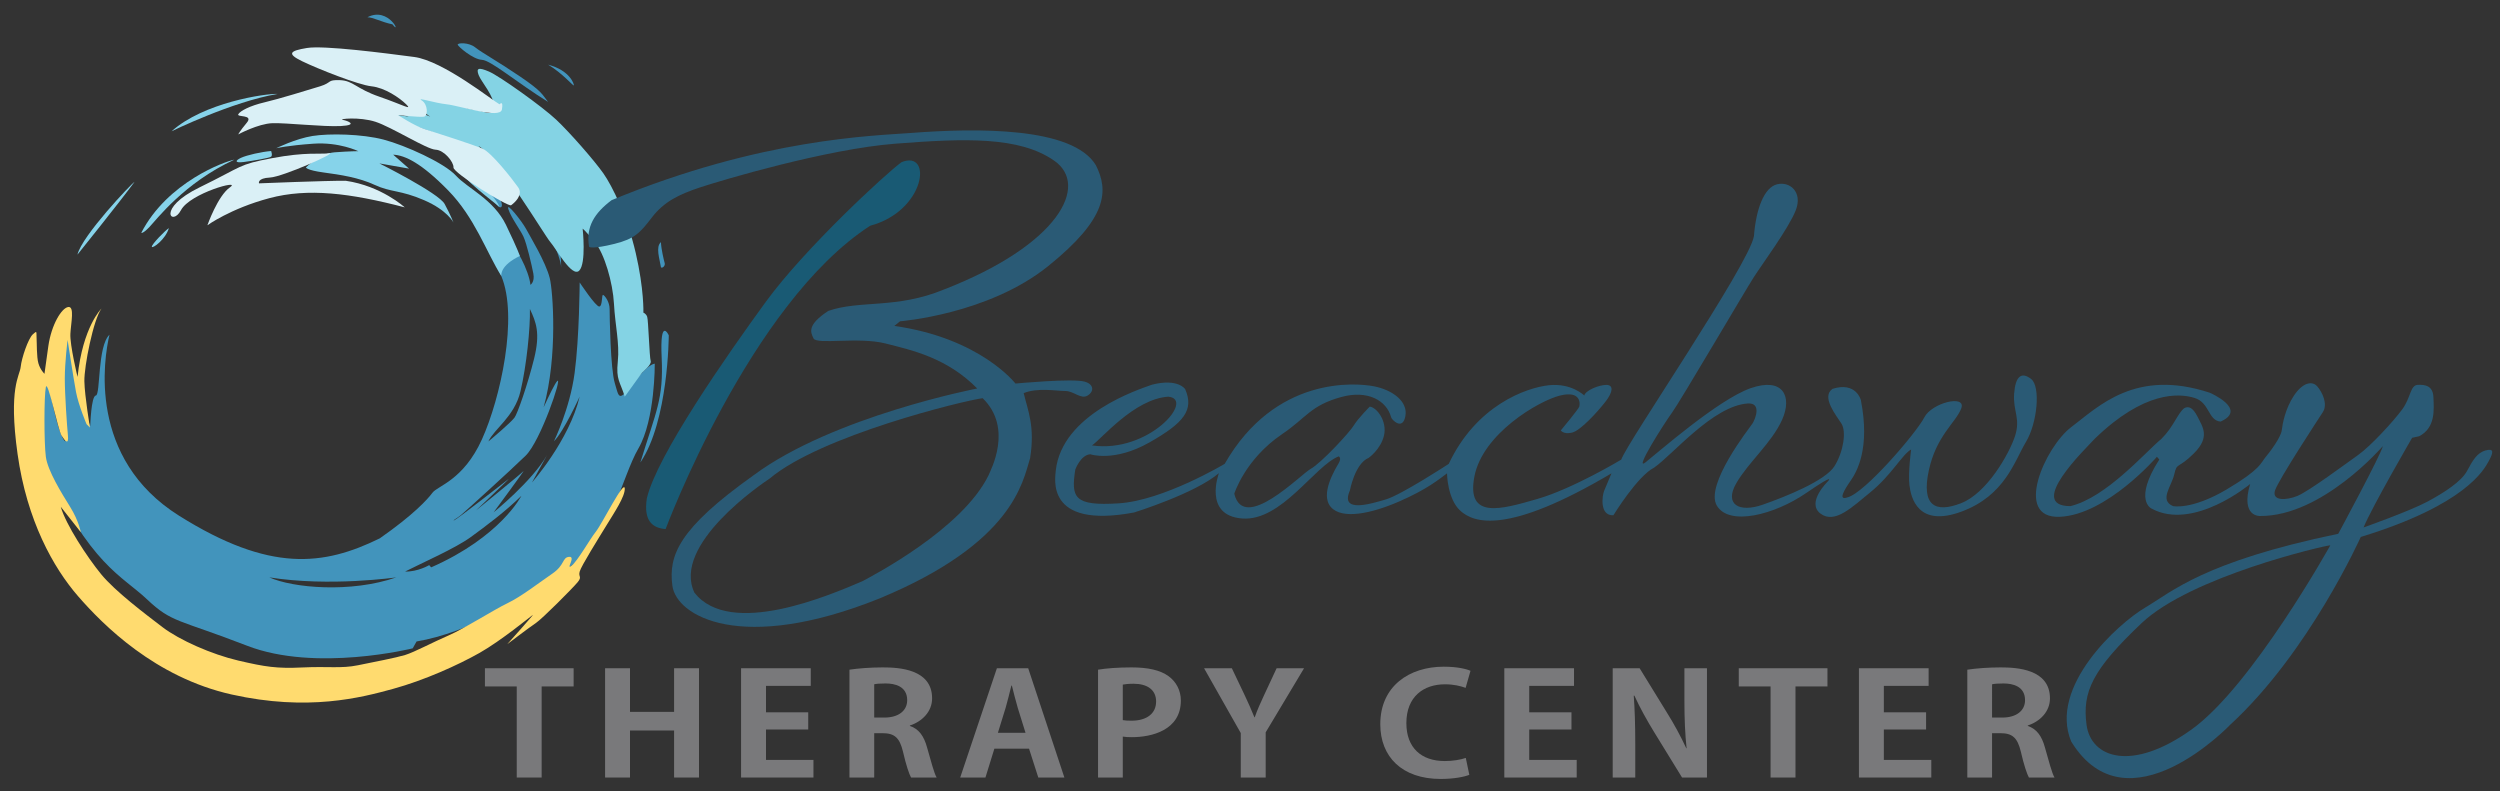 <?xml version="1.0" encoding="iso-8859-1"?>
<!-- Generator: Adobe Illustrator 16.0.0, SVG Export Plug-In . SVG Version: 6.00 Build 0)  -->
<!DOCTYPE svg PUBLIC "-//W3C//DTD SVG 1.1//EN" "http://www.w3.org/Graphics/SVG/1.1/DTD/svg11.dtd">
<svg version="1.1" id="Layer_1" xmlns="http://www.w3.org/2000/svg" xmlns:xlink="http://www.w3.org/1999/xlink" x="0px" y="0px"
	 width="1307.935px" height="413.979px" viewBox="0 0 1307.935 413.979" style="enable-background:new 0 0 1307.935 413.979;"
	 xml:space="preserve">
<rect x="0" y="0" width="1307.935" height="413.979" fill="#333333" stroke="none"/>
<g>
	<defs>
		<rect id="SVGID_1_" x="-28.123" y="-158.102" width="1366" height="768"/>
	</defs>
	<clipPath id="SVGID_2_">
		<use xlink:href="#SVGID_1_"  style="overflow:visible;"/>
	</clipPath>
	<path style="clip-path:url(#SVGID_2_);fill:#4294BC;" d="M342.554,190.282c0,0-3.374-0.225-11.247,10.139
		c-7.873,10.363-7.423,7.407-9.673,0c-2.249-7.407-2.699-34.882-2.699-38.706c0-3.824-2.474-6.973-3.374-7.423
		c-0.9-0.45-0.225,5.848-2.024,6.073c-1.8,0.225-10.272-12.596-10.272-12.596s-0.136,28.693-2.652,47.459
		c-2.515,18.766-10.811,35.628-10.811,35.628c5.1-4.963,13.463-23.389,13.463-23.389c-5.439,22.913-24.953,44.943-24.953,44.943
		l7.895-14.316c-7.934,13.785-27.968,29.951-27.968,29.951s17.157-23.208,15.571-21.521c-1.587,1.686-24.795,20.53-24.795,20.53
		s18.646-17.654,16.96-16.365c-1.687,1.29-27.274,21.324-28.365,21.521c-1.091,0.198,1.289-0.893,3.57-2.776
		c2.281-1.884,25.985-23.406,33.82-31.043c7.835-7.637,19.339-41.754,16.563-39.076c-1.167,1.126-4.127,7.181-7.166,13.822
		c7.498-26.793,4.863-61.038,3.212-67.642c-2.098-8.393-10.301-21.842-12.399-25.752c-2.099-3.911-10.683-14.784-9.252-10.301
		c1.431,4.483,6.2,10.682,7.916,14.402c1.717,3.72,4.292,14.784,5.151,19.266c0.858,4.483-1.526,5.912-1.526,5.912
		c-0.652-7.176-8.154-21.853-11.627-22.179c-3.474-0.326-12.618-3.816-3.62,17.553c8.997,21.369-0.45,64.107-10.123,85.477
		c-9.672,21.369-23.18,24.293-25.855,27.88c-2.674,3.589-9.98,11.612-27.619,23.919c-29.313,14.352-57.405,18.016-105.039-11.908
		c-47.635-29.925-39.39-81.833-36.337-94.657c-6.351,5.966-4.67,31.598-7.145,31.823c-2.474,0.225-2.924,15.97-2.924,15.97
		s-8.998-22.493-9.223-32.616c-0.224-10.122-3.823-14.396-3.823-14.396c-6.974,13.497,0,55.11,0,55.11
		c-4.274-3.374-9.223-32.841-9.223-32.841c-11.922,11.247-1.8,45.213-1.8,45.213c23.844,52.187,40.714,57.81,53.761,70.182
		c13.046,12.37,16.42,10.347,52.411,24.293c35.99,13.945,86.601,1.35,86.601,1.35l2.025-3.599
		c26.767-4.499,57.359-22.044,79.853-38.69c22.494-16.645,27.442-47.237,36.215-62.308
		C342.779,219.524,342.554,190.282,342.554,190.282 M272.276,204.825c3.163-13.202,5.226-33.418,4.951-43.182
		c3.3,7.014,5.501,12.652,2.2,25.992c-3.3,13.339-8.801,29.154-10.314,30.942c-1.513,1.787-3.3,3.438-7.013,6.738
		c-3.713,3.301-6.601,5.638-6.601,5.638C258.524,224.353,269.113,218.027,272.276,204.825 M140.882,302.063
		c31.544,5.061,66.46,0,66.46,0C183.558,310.328,153.196,307.629,140.882,302.063 M225.56,296.833l-1.012-1.181
		c0,0-5.904,3.543-12.651,3.374c8.94-4.555,26.314-12.146,34.411-18.049c8.096-5.904,18.049-13.326,26.483-21.591
		C272.791,259.387,261.995,280.809,225.56,296.833"/>
	<path style="clip-path:url(#SVGID_2_);fill:#FFDB6F;" d="M326.854,255.559c-0.27-4.888-11.868,18.533-15.119,22.597
		c-3.251,4.064-9.551,15.455-12.774,17.854c-3.222,2.398,2.532-5.011-1.207-4.687c-3.739,0.325-2.113,4.228-8.779,8.779
		c-6.665,4.552-16.257,12.03-23.41,15.444s-22.922,13.493-30.888,16.907c-7.966,3.413-17.922,8.778-22.779,10.241
		c-4.858,1.463-15.912,3.577-24.691,5.365c-8.779,1.788-15.444,0.488-28.937,1.138c-13.493,0.65-19.509-0.324-33.49-3.576
		c-13.98-3.251-30.888-10.729-39.829-17.558c-8.941-6.828-24.71-18.695-32.026-27.637S34.41,274.407,31.791,265.15l10.511,13.316
		c0,0-1.082-6.001-5.634-13.316c-4.552-7.315-11.705-18.857-12.68-26.174c-0.976-7.316-0.954-32.01,0-36.416
		c0.953-4.405,6.329,22.352,8.252,25.395c1.923,3.042,3.778,5.007,3.29-0.195c-0.488-5.203-1.626-21.134-1.626-29.75
		c0-8.617,1.462-20.132,1.462-20.132s3.09,20.132,4.391,27.122c1.3,6.99,5.527,16.907,5.527,16.907l1.788,1.788
		c0,0-2.763-16.419-2.926-24.222c-0.162-7.804,4.715-32.352,8.941-38.042c0,0-9.754,9.429-12.517,35.766
		c0,0-4.065-16.745-3.739-22.597c0.325-5.853,2.276-14.469-1.138-13.981c-3.414,0.487-8.779,9.103-10.405,20.483
		s-2.024,14.469-2.024,14.469s-2.203-2.113-3.178-5.527c-0.975-3.414-0.77-10.73-0.954-13.494c-0.184-2.763,0.466-3.901-1.972-1.625
		c-2.439,2.276-5.853,12.355-6.341,17.069c-0.487,4.715-6.502,10.73-1.625,45.52s18.695,59.5,31.701,74.456
		c13.005,14.957,40.317,42.431,80.309,51.372c39.992,8.941,67.791,1.626,84.373-2.926c16.582-4.553,34.14-12.519,45.357-18.858
		c11.217-6.34,26.824-19.183,27.8-19.833c0.975-0.651-13.331,15.281-13.331,15.281s11.542-8.779,14.956-11.056
		c3.414-2.275,19.183-18.155,21.784-21.27c2.602-3.115,0.326-2.655,1.138-5.649c0.813-2.992,9.917-17.462,13.981-24.127
		C321.327,268.238,327.083,259.712,326.854,255.559"/>
	<path style="clip-path:url(#SVGID_2_);fill:#4294BC;" d="M335.018,241.969c8.277-27.025,12.161-33.106,11.148-54.895
		c-1.013-21.79,3.716-11.655,3.716-11.655S349.789,220.152,335.018,241.969"/>
	<path style="clip-path:url(#SVGID_2_);fill:#4294BC;" d="M345.786,139.797c0.461,0.806,2.419-0.576,1.958-2.189
		c-0.46-1.612-1.843-7.372-1.958-10.943C342.906,129.199,345.095,135.42,345.786,139.797"/>
	<path style="clip-path:url(#SVGID_2_);fill:#4294BC;" d="M198.488,61.563c5.988,2.744,22.453,9.48,31.684,15.468
		c9.231,5.987,18.711,12.474,22.702,19.459c3.992,6.986,7.235,11.297,8.483,11.886c1.247,0.588,1.996-1.158,0-4.651
		c-1.996-3.493-9.48-12.701-15.468-18.699C239.902,79.027,217.199,57.323,198.488,61.563"/>
	<path style="clip-path:url(#SVGID_2_);fill:#4294BC;" d="M282.313,109.962c1.247,3.493,11.476,24.467,11.227,30.071
		C293.54,140.034,294.537,117.945,282.313,109.962"/>
	<path style="clip-path:url(#SVGID_2_);fill:#4294BC;" d="M252.126,54.578c16.715,13.472,27.193,35.426,37.921,43.409
		C289.548,100.732,276.824,65.056,252.126,54.578"/>
	<path style="clip-path:url(#SVGID_2_);fill:#86D3EA;" d="M262.251,144.395c-7.932-12.774-13.862-30.564-27.798-44.797
		c-13.937-14.232-22.535-18.384-28.762-18.68l8.318,7.305l-15.521-2.728c0,0,31.058,15.538,34.141,21.231
		c3.084,5.693,4.626,9.725,4.626,9.725s-3.084-6.404-15.419-11.742c-12.334-5.337-17.316-4.032-25.737-7.946
		s-18.027-5.337-26.804-6.523c-8.777-1.186-9.251-2.61-9.251-2.61s6.997-7.353,15.062-7.946c8.066-0.593,12.335-0.593,12.335-0.593
		s-9.963-4.863-23.483-3.914c-13.521,0.949-19.451,2.372-19.451,2.372s10.081-4.981,18.976-6.405
		c8.896-1.423,25.975-1.067,37.242,1.898c11.267,2.965,31.786,12.216,37.835,18.858c6.049,6.642,19.688,12.335,26.211,25.856
		c6.523,13.521,7.206,16.185,7.206,16.185S261.984,138.181,262.251,144.395"/>
	<path style="clip-path:url(#SVGID_2_);fill:#86D3EA;" d="M261.356,108.376c-2.103-2.084-19.836-14.973-21.894-20.745
		C239.462,87.631,258.509,100.114,261.356,108.376"/>
	<path style="clip-path:url(#SVGID_2_);fill:#84D3E4;" d="M335.942,194.92c0.976-1.051,5.099-4.147,4.464-6.145
		c-0.635-1.998-1.199-21.188-1.799-22.987c-0.6-1.799-1.999-2.199-1.999-2.199s0.4-12.193-3.998-31.183
		c-4.397-18.989-12.193-34.981-16.99-41.777c-4.798-6.796-17.391-21.188-24.587-27.984c-7.196-6.797-29.583-22.788-35.18-25.186
		c-5.597-2.399-6.797-1.799-5.444,1.799c1.352,3.598,8.242,10.994,8.042,16.79c-0.2,5.797-5.197,1.799-10.994,1.2
		c-5.796-0.6-20.788-8.196-29.783-9.395c-8.995-1.199-21.588-4.398-14.392-0.8c7.196,3.598,21.788,13.965,21.788,13.965
		c-8.196-3.826-35.98-8.967-29.821-6.441c6.16,2.527,18.627,6.441,18.627,6.441s-19.589-2.971-18.59-2.171
		c1,0.799,3.201,2.716,9.595,3.998c6.393,1.281,18.875,4.651,22.658,6.992c3.784,2.34,7.123,5.152,13.722,8.799
		c6.598,3.646,26.985,21.588,26.985,21.588c-3.798-5.597-17.837-23.867-17.837-23.867c10.547,6.317,34.628,47.054,37.526,50.307
		c2.899,3.253,11.294,18.735,15.092,14.937c3.797-3.798,1.799-21.988,1.799-21.988s1.399,1,6.396,7.051
		c4.997,6.052,9.395,21.134,9.995,32.327c0.599,11.194,2.998,20.589,1.998,30.184c-0.999,9.594,1.2,10.394,3.645,18.341
		L335.942,194.92z"/>
	<path style="clip-path:url(#SVGID_2_);fill:#DAF0F6;" d="M261.356,54.578c-3.42-1.799-29.547-22.787-44.64-24.766
		c-15.094-1.98-47.26-6.186-56.168-4.701c-8.908,1.484-10.64,2.969-2.474,6.928c8.165,3.959,29.329,12.375,36.292,13.114
		c6.963,0.738,14.653,5.984,18.143,9.425c3.491,3.441-1.816,0.225-14.022-3.982c-12.206-4.206-13.69-8.412-20.618-8.66
		c-6.929-0.247-3.959,1.237-10.393,3.217c-6.433,1.979-21.774,6.68-29.197,8.413c-7.423,1.732-12.619,4.453-13.609,6.185
		c-0.99,1.732,8.165,0,4.454,4.454c-3.712,4.454-4.529,6.132-4.529,6.132s10.467-5.637,17.89-5.884
		c7.423-0.248,26.723,1.979,35.878,1.484c9.156-0.495,3.712-2.721,0.99-3.216s8.66-1.732,17.073,0.989
		c8.413,2.722,26.914,14.448,31.424,14.599c4.511,0.151,9.612,6.519,9.403,9.322c-0.21,2.804,28.66,20.832,30.166,19.735
		c1.506-1.097,6.57-5.256,3.667-9.362c-2.904-4.107-13.986-18.416-18.961-20.416c-4.975-2.001-24.15-8.212-29.844-10.015
		c-5.693-1.802-14.04-7.38-14.04-7.38s11.614,1.297,13.671,0.825s1.979-6.463-1.237-8.442c-3.217-1.98,6.414,1.286,13.114,2.002
		s27.906,7.895,28.799,2.699C263.481,52.081,261.356,54.578,261.356,54.578"/>
	<path style="clip-path:url(#SVGID_2_);fill:#4294BC;" d="M286.74,53.318c-16.331-10.145-29.887-21.774-34.615-22.022
		c-4.727-0.247-12.434-6.928-12.663-7.918c-0.23-0.989,5.709-1.364,9.173,1.421c3.464,2.786,11.299,6.992,23.341,15.158
		C284.019,48.122,283.523,49.359,286.74,53.318"/>
	<path style="clip-path:url(#SVGID_2_);fill:#4294BC;" d="M192.22,9.027c2.969,0,7.176,2.474,13.114,3.712
		C210.283,19.172,203.603,3.089,192.22,9.027"/>
	<path style="clip-path:url(#SVGID_2_);fill:#4294BC;" d="M286.74,33.832c7.488,4.443,13.275,11.365,13.481,10.849
		C300.428,44.164,298.264,36.828,286.74,33.832"/>
	<path style="clip-path:url(#SVGID_2_);fill:#DAF0F6;" d="M180.843,94.571c-9.959-0.089-45.345,1.35-45.345,1.35
		s-1.012-2.7,5.736-3.037s35.798-13.335,30.967-12.702c-4.832,0.634-12.072-0.794-29.955,2.58
		c-17.883,3.374-14.846,4.049-37.79,15.242c-22.943,11.193-14.508,20.86-9.785,11.958c4.724-8.902,32.054-16.403,25.643-11.958
		c-6.41,4.445-11.809,19.848-11.809,19.848s12.147-8.772,32.391-14.171c20.245-5.399,42.176-2.699,70.856,4.807
		C211.752,108.488,199.533,97.27,180.843,94.571"/>
	<path style="clip-path:url(#SVGID_2_);fill:#86D3EA;" d="M141.851,79.005c-5.095,0.425-12.595,2.123-15.709,3.538
		c-3.113,1.415-3.538,2.863,1.416,2.21c4.953-0.653,13.444-2.103,14.293-2.793C142.7,81.27,141.851,79.005,141.851,79.005"/>
	<path style="clip-path:url(#SVGID_2_);fill:#86D3EA;" d="M122.604,83.534c-4.812,0.849-34.955,11.653-48.682,38.234
		c0,0,0.566,0.825,4.245-2.996C81.847,114.951,96.282,95.705,122.604,83.534"/>
	<path style="clip-path:url(#SVGID_2_);fill:#86D3EA;" d="M88.357,119.338c-1.698,0.991-9.199,8.633-8.916,9.765
		C79.724,130.235,86.579,125.327,88.357,119.338"/>
	<path style="clip-path:url(#SVGID_2_);fill:#86D3EA;" d="M70.384,95.139c-1.557,0.849-27.596,28.304-29.86,38.068
		C40.524,133.207,63.167,105.044,70.384,95.139"/>
	<path style="clip-path:url(#SVGID_2_);fill:#86D3EA;" d="M145.248,49.145c-6.51-0.283-38.776,4.529-55.475,19.53
		C89.772,68.675,121.517,53.127,145.248,49.145"/>
	<path style="clip-path:url(#SVGID_2_);fill:#2A5A75;" d="M567.539,199.686c-6.357-1.869-36.272,0.978-36.272,0.978
		s-18.323-23.788-63.382-30.145l2.992-2.43c0,0,45.994-3.553,77.405-28.793c31.41-25.241,31.74-39.551,25.044-52.872
		c-12.153-20.193-62.642-19.473-96.653-16.868c-19.207,1.491-78.212,2.686-156.68,35.15c-8.975,6.731-13.649,14.023-11.779,24.493
		c0,0,1.754,1.256,13.289-1.627c10.668-2.667,13.447-5.851,19.617-13.891s13.836-11.909,25.241-15.677
		c11.405-3.768,66-20.034,102.085-22.839c36.085-2.804,64.878-3.926,83.201,8.975c18.323,12.901,2.431,43.938-57.773,67.309
		c-24.867,10.283-43.938,5.422-60.559,11.218c-11.05,7.291-9.368,11.031-7.685,14.396c1.683,3.366,23.558-0.935,37.581,2.618
		c14.023,3.552,32.158,7.479,48.051,23.558c0,0-75.536,14.583-117.043,45.433c-39.45,28.046-44.498,42.068-42.442,57.773
		c2.057,15.705,35.711,35.898,108.629,6.543c69.553-28.979,74.601-60.576,78.527-73.291c2.618-16.64-1.122-24.68-3.365-34.028
		c7.292-2.991,17.014-1.121,21.688-1.121c4.674,0,8.227,4.574,11.779,2.38C572.587,204.735,572.214,200.995,567.539,199.686
		 M517.144,248.749c-13.952,28.261-60.5,52.354-65.823,55.27c-17.171,7.333-69.221,29.87-88.002,6.081
		c-11.984-25.041,35.058-56.879,39.351-59.741c26.83-22.536,101.596-40.782,111.433-42.034
		C530.254,224.051,518.194,246.089,517.144,248.749"/>
	<path style="clip-path:url(#SVGID_2_);fill:#2A5A75;" d="M1062.628,198.268c-5.061-3.936-8.21-1.462-8.885,7.648
		c-0.675,9.11,3.486,13.047,0.45,22.269c-3.037,9.224-14.621,29.806-28.23,35.091c-13.608,5.286-20.807,1.237-16.871-17.096
		c3.938-18.332,14.173-25.08,16.983-32.503c2.813-7.423-15.408-3.037-19.344,4.723c-3.938,7.761-31.154,39.702-40.264,41.838
		c-4.949,1.688-1.688-3.823,1.687-8.659s10.347-17.097,5.398-42.29c0,0-2.475-9.785-14.847-5.848
		c-6.072,4.274,2.138,14.059,4.725,18.22c2.587,4.161,1.047,14.721-3.712,22.269s-25.306,15.858-37.564,20.132
		c-12.26,4.274-20.132-0.112-13.834-11.135s18.67-21.256,24.068-33.403s0.449-22.381-16.533-16.421
		c-16.983,5.961-48.699,33.854-54.997,38.802c-6.298,4.949,9.897-20.581,13.946-26.091c4.049-5.511,38.239-63.771,42.626-70.631
		c4.386-6.861,18.606-26.063,22.142-35.367c3.536-9.304-3.163-15.073-9.862-13.398c-6.699,1.674-10.979,12.654-12.096,27.168
		c-2.604,14.887-66.619,108.303-69.41,116.863c0,0-25.308,15.259-44.103,20.655s-37.031,10.793-32.751-11.724
		c4.28-22.516,33.681-39.686,44.847-42.453c11.165-2.766,10.42,4.492,10.048,5.794c-0.372,1.303-9.676,12.468-9.676,12.468
		s1.488,2.233,5.955,1.117c4.466-1.117,13.212-10.794,17.306-16.004s4.466-8.932,0.559-8.932c-3.908,0-10.979,2.927-11.537,5.557
		c0,0-6.7-6.674-18.609-5.371c-11.91,1.303-37.962,10.607-52.291,41.125c0,0-24.749,16.19-32.937,18.609
		c-8.188,2.419-24.005,7.257-18.795-4.652c0,0,2.604-14.143,9.862-17.12c0,0,6.327-4.466,8.001-11.724
		c1.676-7.257-3.534-14.515-7.442-15.073c0,0-6.142,6.141-8.374,9.863c-2.233,3.722-17.12,19.725-22.517,22.702
		s-34.985,33.682-40.009,13.025c0,0,5.582-18.05,25.122-31.262c12.753-8.624,14.701-14.887,30.89-19.353
		c13.599-3.751,23.634,1.675,26.053,10.607c0.186,1.116,5.955,7.257,7.443-0.558c1.488-7.816-6.885-13.771-16.376-15.632
		c-9.489-1.861-51.731-5.582-78.156,40.567c0,0-32.007,19.167-55.454,20.656c-23.447,1.489-24.936-2.979-22.703-17.678
		c0,0,2.791-7.631,7.816-8.002c0,0,12.467,4.279,30.89-6.142c18.423-10.421,23.447-17.12,18.795-27.913c0,0-3.663-5.813-17.37-2.348
		c-6.694,2.44-47.075,15.232-50.337,44.924c-0.112,3.262-6.2,30.817,40.988,21.932c0,0,31.892-9.896,44.376-20.582
		c0,0-8.435,22.156,12.147,23.731s37.79-27.443,50.499-32.504c0,0,1.688,0.675,0,3.599c-1.687,2.925-9.896,16.083-4.161,22.832
		c5.735,6.748,21.031,3.6,35.766-2.812c14.732-6.411,20.807-11.584,25.08-14.734c0,0,0.112,13.497,7.086,19.684
		c6.973,6.185,24.293,12.709,78.953-19.684c0,0-2.812,6.749-3.823,9.11c-1.014,2.361-2.587,13.159,4.836,12.822
		c0,0,12.596-20.582,21.369-24.969c9.896-6.973,30.816-32.279,48.924-33.516c7.423-0.45,3.937,8.21,2.475,10.459
		c-1.463,2.25-25.081,32.054-18.67,42.964c6.41,10.909,30.142,4.836,46.674-6.522c16.533-11.36,11.36-6.074,11.36-6.074
		s-11.36,11.021-3.824,16.758c7.535,5.736,16.79-3.578,25.98-11.022c11.247-9.109,16.871-20.019,21.481-22.493
		c0,0-1.687,12.146-0.899,18.67c0.787,6.522,4.387,22.269,27.218,13.834c22.831-8.436,27.78-26.543,33.741-36.44
		C1065.891,221.325,1067.689,202.205,1062.628,198.268 M611.198,207.531c14.344,1.23-10.25,29.774-39.916,25.503
		C576.079,229.886,593.36,208.708,611.198,207.531"/>
	<path style="clip-path:url(#SVGID_2_);fill:#2A5A75;" d="M1300.395,235.662c-4.547,1.238-6.819,5.373-9.713,10.746
		c-2.893,5.373-11.573,11.158-20.873,16.119c-9.3,4.96-33.271,13.433-33.271,13.433c4.546-10.953,25.419-46.912,25.419-46.912
		l3.72-0.826c8.68-4.547,7.646-14.053,7.44-20.253c-0.207-6.2-4.341-6.82-8.268-6.613c-3.926,0.207-3.513,6.613-8.059,12.813
		c-4.547,6.2-16.533,19.219-22.94,23.766c-6.406,4.546-25.832,19.013-31.825,21.492c-5.993,2.48-13.64,2.688-11.779-2.893
		c1.859-5.58,22.318-36.785,25.006-40.919c2.687-4.133-0.207-10.333-2.894-13.432c-2.687-3.1-7.646-2.067-12.192,4.745
		c-4.547,6.813-5.993,14.681-6.407,18.194c-0.413,3.513-5.993,11.159-8.473,14.053c-2.48,2.893-2.273,6.2-20.459,16.946
		c-18.187,10.746-27.899,8.68-27.899,8.68c-7.44-3.1-0.827-10.333,0.62-16.74c1.446-6.405,1.86-2.479,10.333-10.953
		c8.473-8.473,4.546-13.639,1.86-19.013c-2.688-5.373-4.961-5.579-7.027-4.546c-3.72,3.1-5.464,9.69-11.986,16.119
		c-8.463,7.004-28.726,30.586-47.531,35.133c-23.146,0,7.232-29.346,12.813-35.339c25.833-25.006,44.02-23.766,52.079-21.286
		c8.059,2.48,7.026,11.779,13.639,12.399c14.466-6.406-5.58-15.086-5.58-15.086c-38.958-12.843-58.277,7.233-72.537,17.98
		c-13.506,10.178-30.586,47.945-5.993,46.911c24.593-1.033,50.839-31.412,50.839-31.412l1.239,1.447
		c-13.64,21.286-4.133,25.625-4.133,25.625c21.967,12,51.664-12.813,51.664-12.813c-5.166,17.359,5.167,16.739,5.167,16.739
		c32.652,0.207,64.271-36.579,64.271-36.579c-1.24,4.96-23.353,45.879-23.353,45.879c-70.678,14.673-87.004,30.379-101.057,38.646
		c-14.053,8.266-50.632,41.332-38.646,70.058c29.346,47.738,83.283-8.887,83.283-8.887c41.332-38.025,68.198-98.163,68.198-98.163
		c54.765-16.739,64.479-35.132,66.958-39.679C1304.527,236.695,1304.94,234.422,1300.395,235.662 M1146.75,381.515
		c-31.501,22.665-52.821,14.982-55.126-2.305c-2.306-17.287,3.073-28.813,28.811-53.205c25.739-24.394,95.463-40.529,98.729-40.721
		C1219.163,285.284,1178.251,358.85,1146.75,381.515"/>
	<polygon style="clip-path:url(#SVGID_2_);fill:#79797B;" points="300.105,349.613 300.105,359.13 283.374,359.13 283.374,406.783 
		270.341,406.783 270.341,359.13 253.698,359.13 253.698,349.613 	"/>
	<polygon style="clip-path:url(#SVGID_2_);fill:#79797B;" points="365.704,349.613 365.704,406.783 352.67,406.783 352.67,382.177 
		329.599,382.177 329.599,406.783 316.566,406.783 316.566,349.613 329.599,349.613 329.599,372.437 352.67,372.437 352.67,349.613 
			"/>
	<polygon style="clip-path:url(#SVGID_2_);fill:#79797B;" points="425.577,397.565 425.577,406.783 387.711,406.783 
		387.711,349.613 424.168,349.613 424.168,358.832 400.744,358.832 400.744,372.66 422.847,372.66 422.847,381.655 400.744,381.655 
		400.744,397.565 	"/>
	<path style="clip-path:url(#SVGID_2_);fill:#79797B;" d="M444.416,350.356c4.491-0.669,10.832-1.189,17.436-1.189
		c8.541,0,25.801,0.892,25.801,16.207c0,6.987-5.284,12.118-11.624,14.198v0.225c4.755,1.561,7.397,5.427,8.982,11.226
		c1.938,6.766,3.699,13.604,5.02,15.761h-13.385c-0.969-1.636-2.642-6.616-4.227-13.53c-1.761-7.36-4.491-9.665-10.655-9.665h-4.403
		v23.195h-12.945V350.356z M457.36,375.411h5.371c7.397,0,11.888-3.644,11.888-9.07c0-7.36-6.516-8.773-11.271-8.773
		c-2.906,0-4.932,0.149-5.988,0.445V375.411z"/>
	<path style="clip-path:url(#SVGID_2_);fill:#79797B;" d="M537.928,349.614l18.933,57.169h-13.649l-4.843-15.091h-18.14
		l-4.667,15.091h-13.209l19.196-57.169H537.928z M522.078,383.365h14.441l-4.05-13.011c-1.057-3.568-2.202-8.178-3.082-11.672
		h-0.264c-0.881,3.569-2.025,8.252-2.994,11.599L522.078,383.365z"/>
	<path style="clip-path:url(#SVGID_2_);fill:#79797B;" d="M574.467,406.783v-56.427c4.227-0.669,10.039-1.189,17.524-1.189
		c8.542,0,14.97,1.412,19.285,4.534c4.051,2.9,6.516,7.51,6.516,12.788c0,15.688-15.498,19.182-25.625,19.182
		c-1.849,0-3.434-0.076-4.755-0.299v21.411H574.467z M587.412,376.748c1.232,0.224,2.641,0.298,4.579,0.298
		c8.101,0,12.857-3.866,12.857-10.036c0-6.098-4.58-9.293-11.8-9.293c-2.642,0-4.491,0.223-5.636,0.445V376.748z"/>
	<path style="clip-path:url(#SVGID_2_);fill:#79797B;" d="M667.893,349.613h14.353l-20.077,33.529v23.641h-13.033v-23.27
		l-19.197-33.9h14.53l6.693,14.05c1.936,4.091,3.522,7.657,5.107,11.599h0.176c1.321-3.792,2.994-7.508,4.931-11.672
		L667.893,349.613z"/>
	<path style="clip-path:url(#SVGID_2_);fill:#79797B;" d="M766.773,359.873c-2.643-0.967-6.164-1.86-10.831-1.86
		c-11.185,0-20.166,6.469-20.166,20.296c0,12.937,7.838,19.852,20.078,19.852c4.05,0,8.364-0.67,11.007-1.637l1.849,8.847
		c-2.553,1.042-8.013,2.156-14.97,2.156c-20.341,0-31.613-11.673-31.613-28.621c0-19.999,15.234-30.11,33.198-30.11
		c7.31,0,12.063,1.264,14.002,2.156L766.773,359.873z"/>
	<polygon style="clip-path:url(#SVGID_2_);fill:#79797B;" points="824.888,397.565 824.888,406.783 787.021,406.783 
		787.021,349.613 823.479,349.613 823.479,358.832 800.055,358.832 800.055,372.66 822.157,372.66 822.157,381.655 800.055,381.655 
		800.055,397.565 	"/>
	<path style="clip-path:url(#SVGID_2_);fill:#79797B;" d="M893.039,349.613v57.17h-13.033l-14.53-23.641
		c-3.609-5.873-7.572-12.938-10.391-19.181h-0.352c0.528,7.063,0.793,15.091,0.793,25.275v17.546h-11.801v-57.17h14.09
		l14.266,23.194c3.61,5.726,7.397,12.714,10.127,18.66h0.176c-0.793-7.284-1.145-15.39-1.145-24.683v-17.172H893.039z"/>
	<polygon style="clip-path:url(#SVGID_2_);fill:#79797B;" points="956.082,349.613 956.082,359.13 939.352,359.13 939.352,406.783 
		926.318,406.783 926.318,359.13 909.676,359.13 909.676,349.613 	"/>
	<polygon style="clip-path:url(#SVGID_2_);fill:#79797B;" points="1010.41,397.565 1010.41,406.783 972.545,406.783 
		972.545,349.613 1009.001,349.613 1009.001,358.832 985.576,358.832 985.576,372.66 1007.68,372.66 1007.68,381.655 
		985.576,381.655 985.576,397.565 	"/>
	<path style="clip-path:url(#SVGID_2_);fill:#79797B;" d="M1029.248,350.356c4.491-0.669,10.832-1.189,17.437-1.189
		c8.541,0,25.801,0.892,25.801,16.207c0,6.987-5.284,12.118-11.624,14.198v0.225c4.756,1.561,7.397,5.427,8.981,11.226
		c1.938,6.766,3.699,13.604,5.021,15.761h-13.385c-0.97-1.636-2.643-6.616-4.228-13.53c-1.761-7.36-4.491-9.665-10.655-9.665h-4.402
		v23.195h-12.945V350.356z M1042.193,375.411h5.372c7.396,0,11.887-3.644,11.887-9.07c0-7.36-6.516-8.773-11.271-8.773
		c-2.906,0-4.933,0.149-5.988,0.445V375.411z"/>
	<path style="clip-path:url(#SVGID_2_);fill:#195A74;" d="M471.681,84.831c-8.401,6.084-50.697,45.193-70.975,73.003
		c-20.279,27.811-57.07,80.536-62.285,102.842c-1.927,12.335,3.433,15.642,9.819,16.098c0,0,43.932-117.859,107.027-158.685
		C484.284,110.328,488.095,78.228,471.681,84.831"/>
</g>
</svg>
